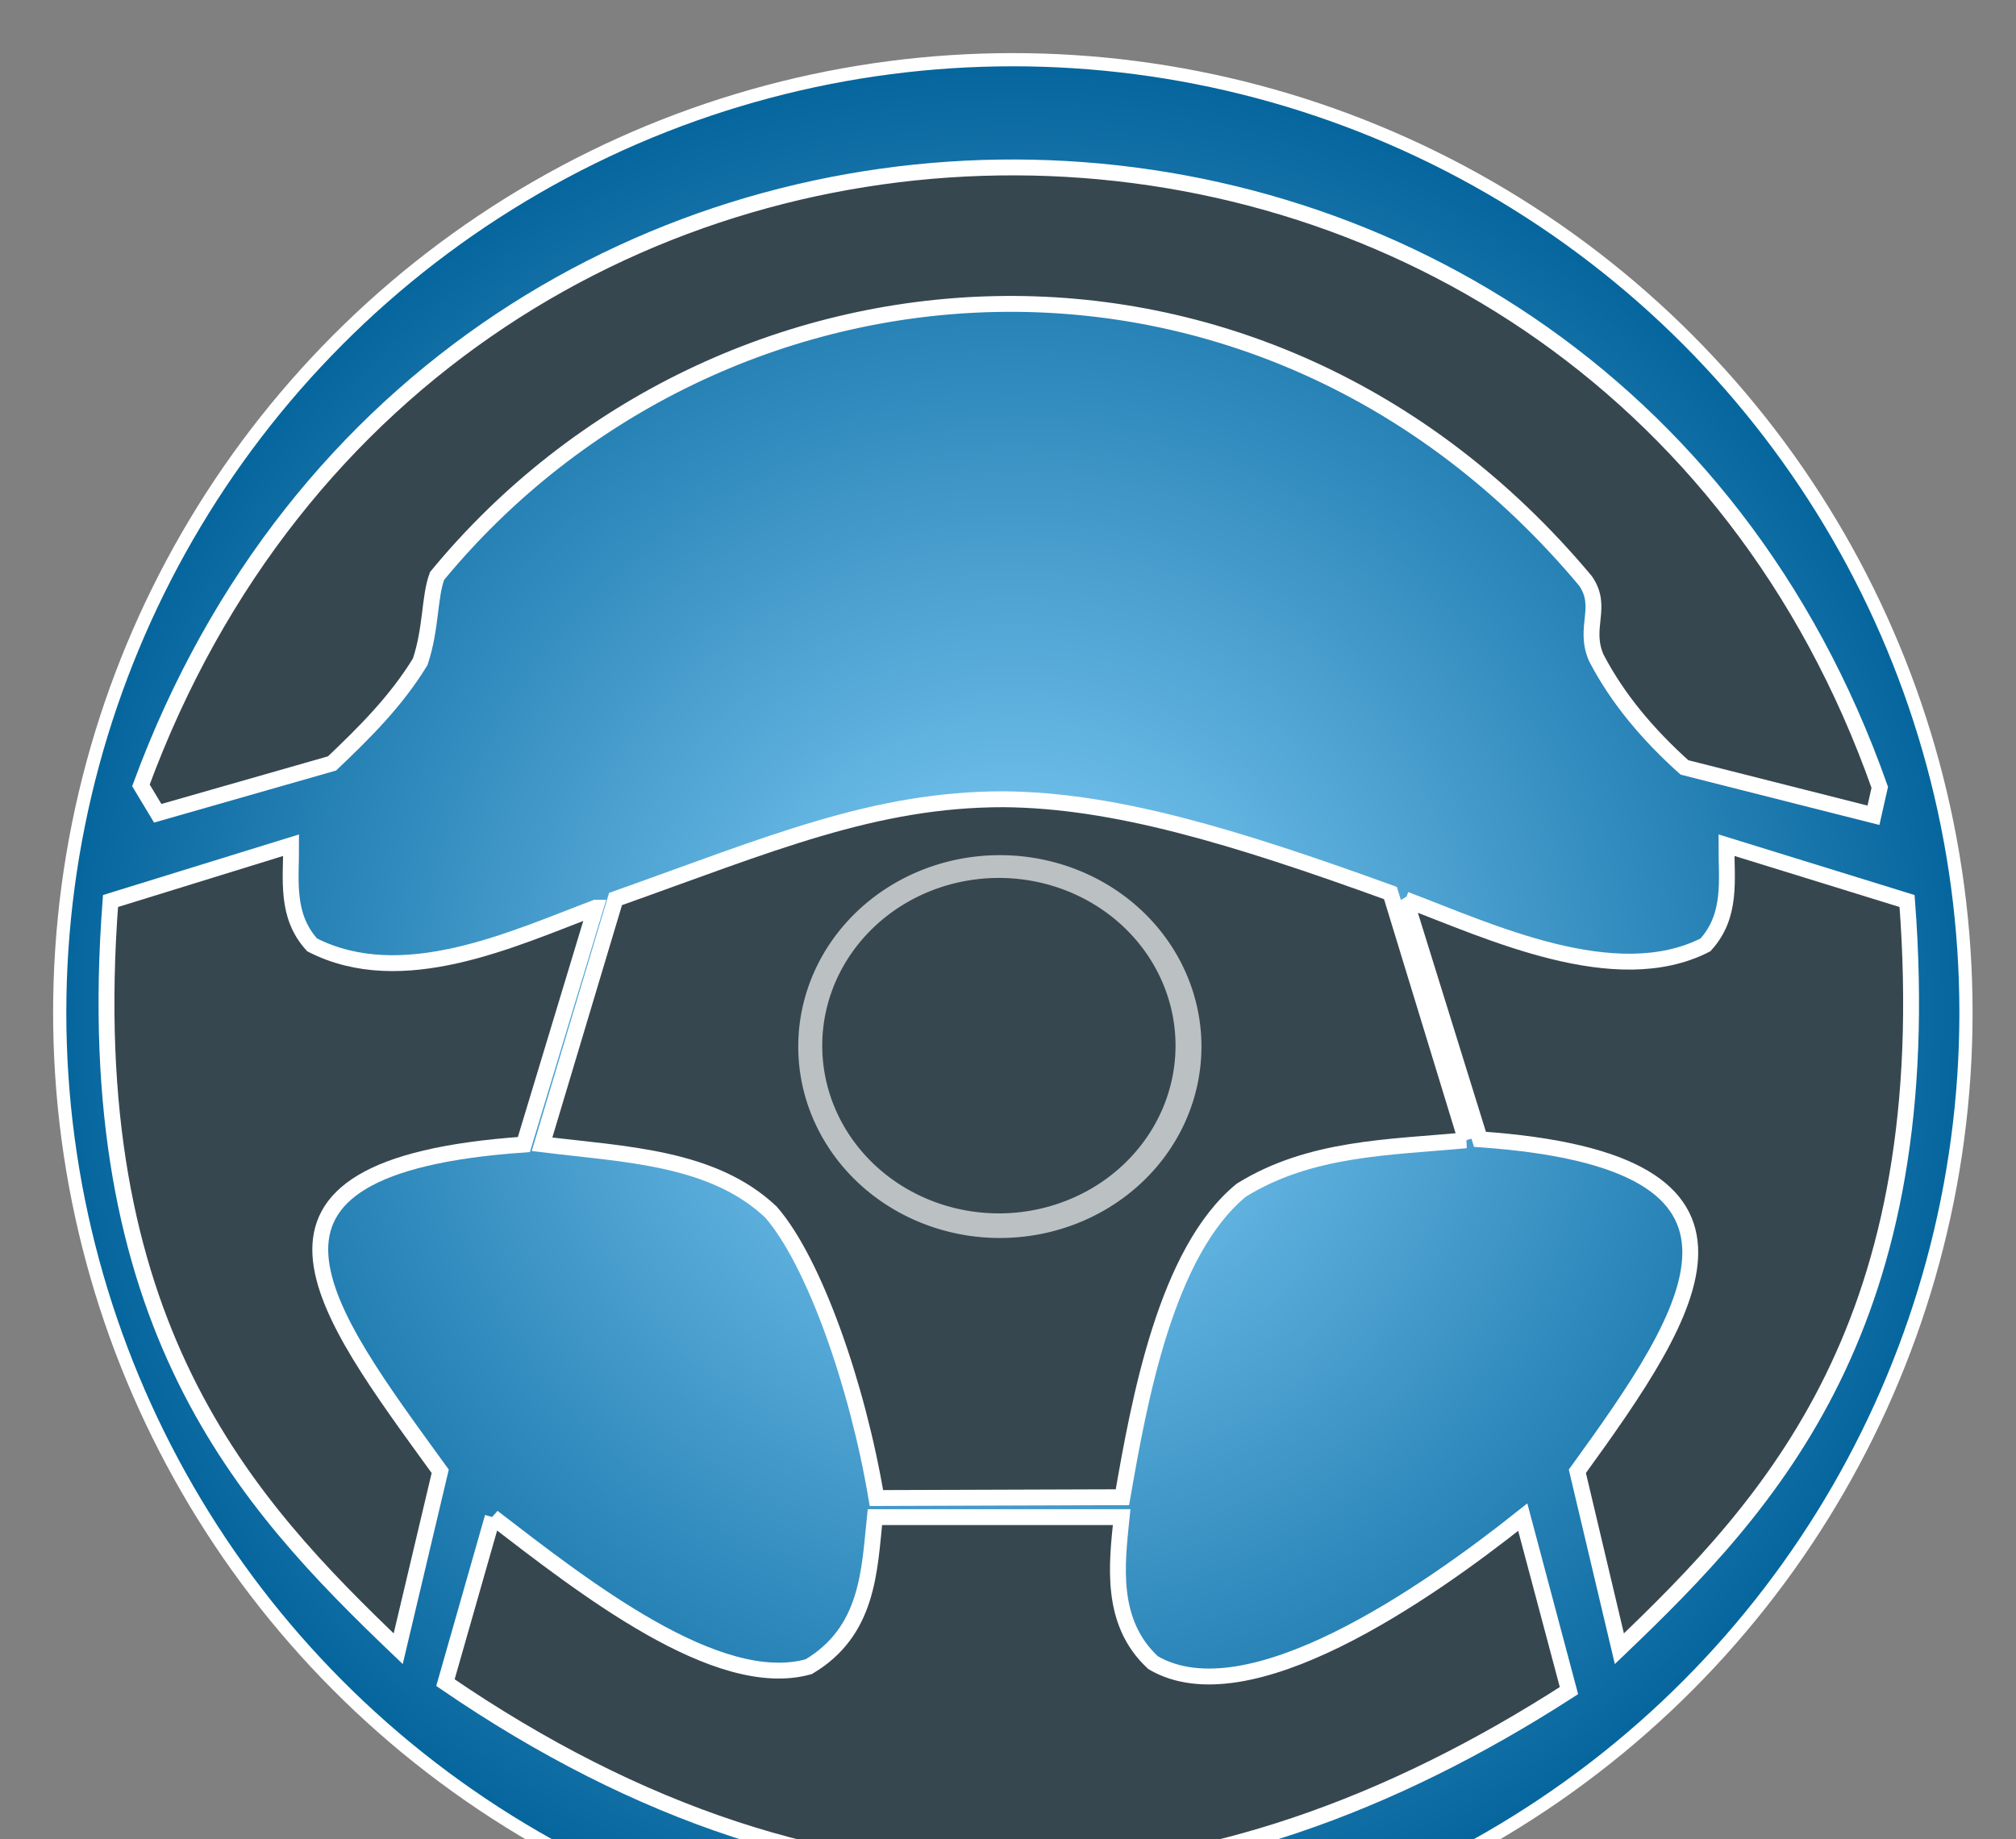 <?xml version="1.0" encoding="UTF-8" standalone="no"?>
<!-- Created with Inkscape (http://www.inkscape.org/) -->

<svg
   width="201.99mm"
   height="184.325mm"
   viewBox="0 0 715.714 653.12"
   id="svg2"
   version="1.1"
   inkscape:version="1.3.2 (091e20e, 2023-11-25)"
   sodipodi:docname="104.-steer-wheel.svg"
   inkscape:export-filename="104. steer wheel.png"
   inkscape:export-xdpi="241.43716"
   inkscape:export-ydpi="241.43716"
   xmlns:inkscape="http://www.inkscape.org/namespaces/inkscape"
   xmlns:sodipodi="http://sodipodi.sourceforge.net/DTD/sodipodi-0.dtd"
   xmlns:xlink="http://www.w3.org/1999/xlink"
   xmlns="http://www.w3.org/2000/svg"
   xmlns:svg="http://www.w3.org/2000/svg"
   xmlns:rdf="http://www.w3.org/1999/02/22-rdf-syntax-ns#"
   xmlns:cc="http://creativecommons.org/ns#"
   xmlns:dc="http://purl.org/dc/elements/1.1/">
  <rect x="0" y="0" width="715.714" height="653.12" fill="#808080" stroke="none"/>
  <defs
     id="defs4">
    <linearGradient
       id="linearGradient2"
       inkscape:collect="always">
      <stop
         style="stop-color:#88d4fc;stop-opacity:1;"
         offset="0"
         id="stop2" />
      <stop
         style="stop-color:#04649c;stop-opacity:1;"
         offset="1"
         id="stop3" />
    </linearGradient>
    <radialGradient
       inkscape:collect="always"
       xlink:href="#linearGradient2"
       id="radialGradient3"
       cx="418.149"
       cy="364.535"
       fx="418.149"
       fy="364.535"
       r="340.722"
       gradientUnits="userSpaceOnUse" />
  </defs>
  <sodipodi:namedview
     id="base"
     pagecolor="#ffffff"
     bordercolor="#666666"
     borderopacity="1.0"
     inkscape:pageopacity="0.0"
     inkscape:pageshadow="2"
     inkscape:zoom="0.57489269"
     inkscape:cx="492.26578"
     inkscape:cy="292.22845"
     inkscape:document-units="px"
     inkscape:current-layer="layer1"
     showgrid="false"
     inkscape:window-width="1824"
     inkscape:window-height="969"
     inkscape:window-x="0"
     inkscape:window-y="44"
     inkscape:window-maximized="0"
     showguides="true"
     inkscape:guide-bbox="true"
     fit-margin-top="0"
     fit-margin-left="0"
     fit-margin-right="0"
     fit-margin-bottom="0"
     inkscape:showpageshadow="2"
     inkscape:pagecheckerboard="0"
     inkscape:deskcolor="#d1d1d1">
    <inkscape:grid
       type="xygrid"
       id="grid4175"
       originx="-58.571"
       originy="-394.286"
       spacingy="1"
       spacingx="1"
       units="px"
       visible="false" />
  </sodipodi:namedview>
  <g
     inkscape:label="Layer 1"
     inkscape:groupmode="layer"
     id="layer1"
     transform="translate(-58.571,-4.957)">
    <circle
       style="fill:url(#radialGradient3);fill-opacity:1;stroke:#ffffff;stroke-width:4.688;stroke-dasharray:none;stroke-opacity:1"
       id="path2"
       cx="418.149"
       cy="364.535"
       r="338.378" />
    <path
       sodipodi:nodetypes="ccccccccccc"
       inkscape:connector-curvature="0"
       id="path4191"
       d="m 108.604,283.835 5.964,9.912 61.881,-17.701 c 11.418,-10.873 22.656,-21.959 31.313,-36.11 3.986,-12.046 3.17,-22.821 5.964,-30.445 100.533,-122.045 292.428,-136.063 407.725,1.745 6.482,9.384 -0.899,16.394 3.818,27.284 7.532,14.486 18.318,27.286 31.313,38.942 l 67.099,16.993 2.237,-9.912 C 623.054,-7.226 216.952,-10.475 108.604,283.835 Z"
       style="fill:#37474f;fill-rule:evenodd;stroke:#ffffff;stroke-width:5.636;stroke-linecap:butt;stroke-linejoin:miter;stroke-dasharray:none;stroke-opacity:1" />
    <path
       sodipodi:nodetypes="cccccccc"
       inkscape:connector-curvature="0"
       id="path4193"
       d="m 557.526,324.361 26.455,85.163 c 111.217,7.791 76.361,60.183 34.579,117.874 l 14.911,63.015 C 687.628,538.599 747.058,475.125 735.612,324.901 L 671.495,305.076 c -0.057,12.262 2.048,24.934 -7.456,35.402 -31.993,16.348 -76.896,-4.93 -106.513,-16.117 z"
       style="fill:#37474f;fill-rule:evenodd;stroke:#ffffff;stroke-width:5.636;stroke-linecap:butt;stroke-linejoin:miter;stroke-dasharray:none;stroke-opacity:1" />
    <path
       style="fill:#37474f;fill-rule:evenodd;stroke:#ffffff;stroke-width:5.636;stroke-linecap:butt;stroke-linejoin:miter;stroke-dasharray:none;stroke-opacity:1"
       d="M 270.004,327.286 244.558,411.374 c -111.217,7.791 -71.484,58.333 -29.703,116.025 l -14.911,63.015 C 145.787,538.599 86.357,475.125 97.803,324.901 l 64.117,-19.825 c 0.057,12.262 -2.048,24.934 7.455,35.402 31.993,16.348 71.011,-2.005 100.628,-13.192 z"
       id="path4195"
       inkscape:connector-curvature="0"
       sodipodi:nodetypes="cccccccc" />
    <path
       sodipodi:nodetypes="ccccccccc"
       inkscape:connector-curvature="0"
       id="path4197"
       d="m 233.484,543.684 -16.775,58.767 c 138.207,94.684 270.596,85.509 398.869,2.832 l -16.402,-61.599 c -34.364,27.345 -97.683,71.351 -131.217,51.686 -15.62,-14.405 -12.865,-35.209 -11.183,-51.686 h -87.602 c -1.987,18.973 -2.254,40.489 -23.485,53.103 -32.47,9.112 -80.113,-28.45 -112.205,-53.103 z"
       style="fill:#37474f;fill-rule:evenodd;stroke:#ffffff;stroke-width:5.636;stroke-linecap:butt;stroke-linejoin:miter;stroke-dasharray:none;stroke-opacity:1" />
    <path
       sodipodi:nodetypes="cccccccccc"
       inkscape:connector-curvature="0"
       id="path4199"
       d="m 579.046,409.865 -26.84,-87.796 c -56.342,-20.433 -98.163,-32.939 -137.186,-33.304 -46.098,-0.041 -83.133,15.945 -137.921,35.428 l -26.094,87.088 c 29.493,3.633 60.517,4.47 81.265,24.073 15.208,17.406 30.669,61.156 37.444,101.545 l 87.338,-0.289 c 5.964,-34.335 15.461,-87.165 42.221,-109.045 24.5,-15.167 52.431,-15.13 79.774,-17.701 z"
       style="fill:#37474f;fill-rule:evenodd;stroke:#ffffff;stroke-width:5.636;stroke-linecap:butt;stroke-linejoin:miter;stroke-dasharray:none;stroke-opacity:1" />
    <path
       inkscape:connector-curvature="0"
       style="opacity:1;fill:#ffffff;fill-opacity:0.659;fill-rule:evenodd;stroke:none;stroke-width:1.659;stroke-miterlimit:4;stroke-dasharray:none;stroke-dashoffset:0;stroke-opacity:0.995"
       d="m 413.534,308.617 a 71.573,67.971 0 0 0 -71.572,67.971 71.573,67.971 0 0 0 71.572,67.971 71.573,67.971 0 0 0 71.572,-67.971 71.573,67.971 0 0 0 -71.572,-67.971 z m -0.341,8.091 a 62.711,59.556 0 0 1 62.711,59.556 62.711,59.556 0 0 1 -62.711,59.556 62.711,59.556 0 0 1 -62.711,-59.556 62.711,59.556 0 0 1 62.711,-59.556 z"
       id="path4201" />
  </g>
</svg>
